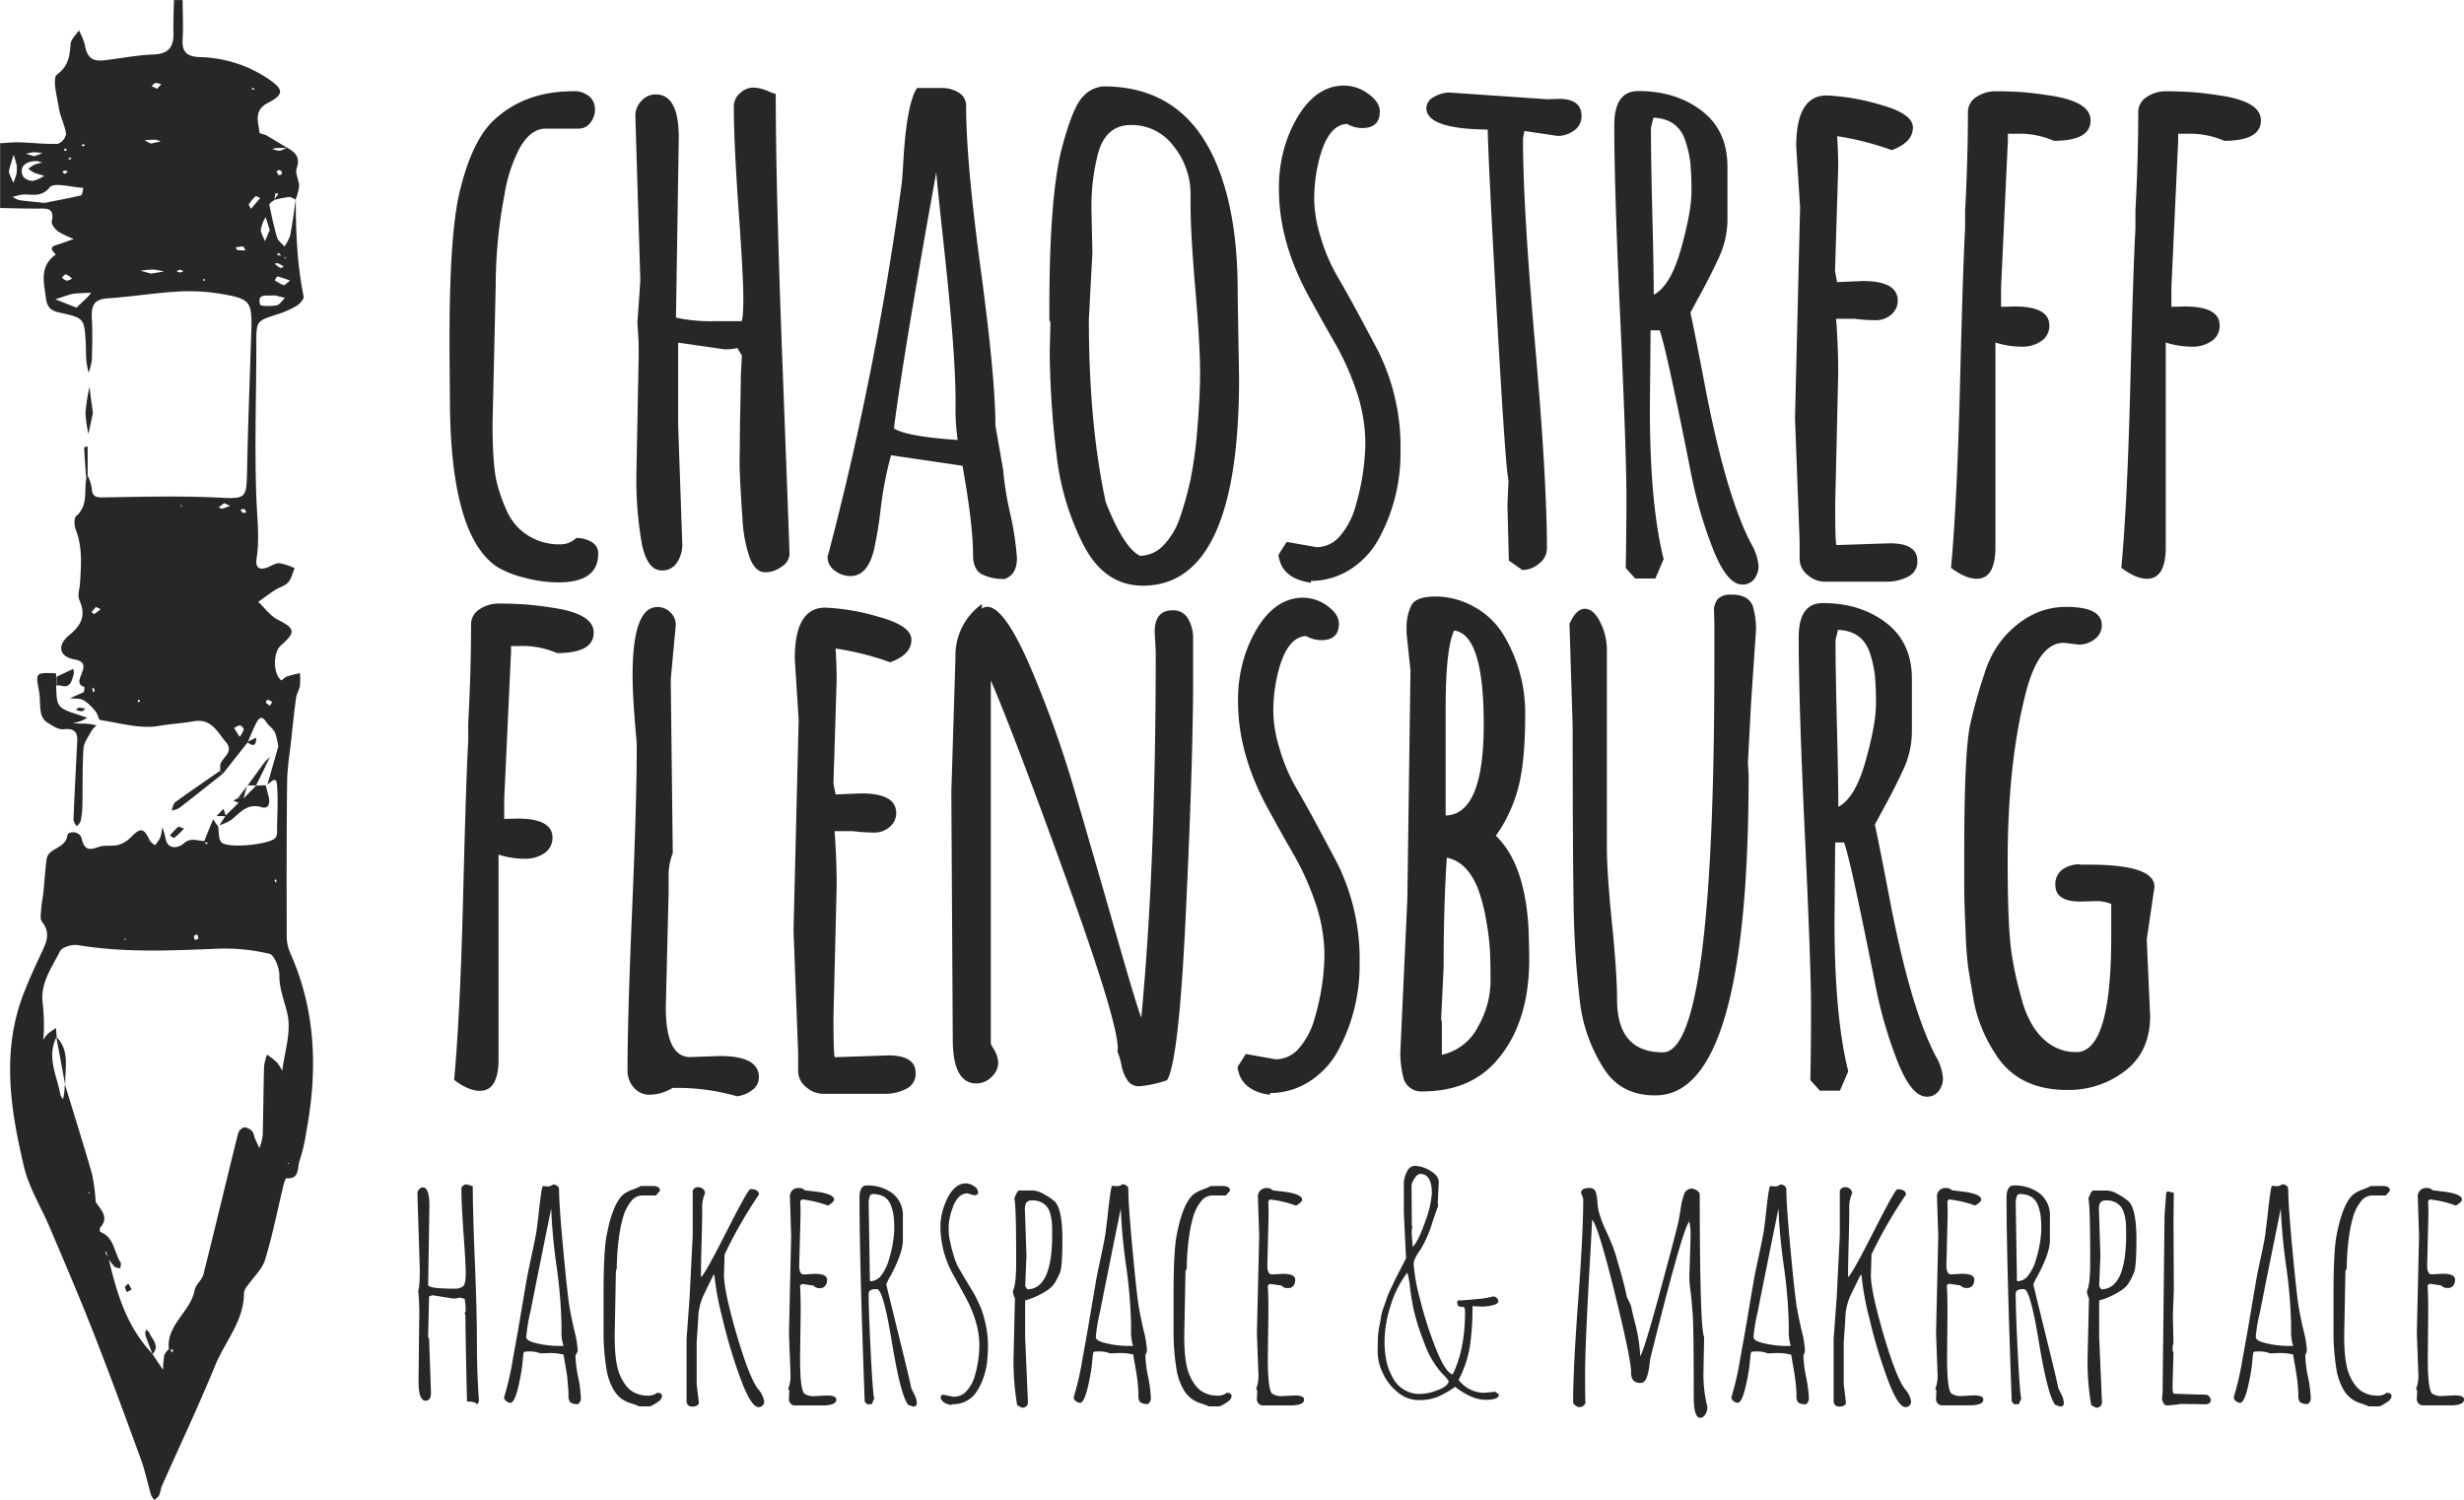 <svg xmlns="http://www.w3.org/2000/svg" viewBox="0 0 594.6 362.02"><title>logo</title><path d="M213.71,220.1l-0.09-10.21v-4.17q0-25.7,2.55-35.74,3.06-12.42,8.51-17.19,7.4-6.64,18.72-6.64a5.62,5.62,0,0,1,4,1.28,4.12,4.12,0,0,1,1.32,3.06,5.15,5.15,0,0,1-1.06,3.19,3.48,3.48,0,0,1-2.68,1.49h-8.17q-3.57,0-6.21,4.6A36.26,36.26,0,0,0,226.9,171a117.71,117.71,0,0,0-2.13,20.85v0.85L224,226.31q0,10.64,1.15,14.72a39.55,39.55,0,0,0,2.38,6.59,14.3,14.3,0,0,0,2.94,4.13,13.93,13.93,0,0,0,10,3.74,5.48,5.48,0,0,0,3.74-1.53,7.17,7.17,0,0,1,3.66.94,3.12,3.12,0,0,1,1.62,2.89q0,6.89-9.62,6.89a31.78,31.78,0,0,1-8.21-1.15,23.68,23.68,0,0,1-6.42-2.51Q213.71,253.54,213.71,220.1Z" transform="translate(-105.14 -124.13)" fill="#272726"/><path d="M268.94,157.3l-0.68,43.48a39.35,39.35,0,0,0,9.53.85h6.3q0.42-.77.43-5.62t-1.15-21.32q-1.15-16.47-1.15-24.81a4.15,4.15,0,0,1,1.53-3.28,4.57,4.57,0,0,1,2.89-1.32,7.89,7.89,0,0,1,2.21.26,19.57,19.57,0,0,1,1.87.68,15.54,15.54,0,0,0,1.62.6q0,22.64,1.66,66.16t1.66,45a3.8,3.8,0,0,1-1.83,2.85,6.55,6.55,0,0,1-4.08,1.4q-2.26,0-3.62-3.32a33.55,33.55,0,0,1-1.83-9.83q-0.47-6.51-.64-11.27-0.09-2,0-4.68,0-3.57.08-8.17,0.17-8.08.17-9.36v-0.68l0.26-5-1-1.62V208.1a13.71,13.71,0,0,1-3.15.34l-11.23-1.62v20l1,28.68a7.72,7.72,0,0,1-1.28,4.38,4.14,4.14,0,0,1-3.66,1.91q-3.49,0-4.81-6.34a89,89,0,0,1-1.32-17.32l0.51-26.55a74.93,74.93,0,0,0-.26-9.1v-0.85q0.68-9.1.68-10.21l-1.19-39.31a5.19,5.19,0,0,1,1.45-3.62,4.57,4.57,0,0,1,3.49-1.57Q268.94,146.92,268.94,157.3Z" transform="translate(-105.14 -124.13)" fill="#272726"/><path d="M345.35,226.82l1.87,10.72a74.89,74.89,0,0,0,1.66,10.38,71.63,71.63,0,0,1,1.66,10.81v0.17q0,3.83-2.89,4.94a11.37,11.37,0,0,1-5.7-1.19q-2-1.19-2-4.59,0-7.4-2.55-21.53L320.16,234a86.5,86.5,0,0,0-2.47,12.68,97.81,97.81,0,0,1-1.62,10q-1.53,6.47-5.7,6.47a6.15,6.15,0,0,1-3.79-1.32,4,4,0,0,1-1.74-3.36l0.43-1.53a742,742,0,0,0,17.44-88.33q0.17-1.19.51-7,0.85-12.76,3.23-16.25h5.87a7.77,7.77,0,0,1,4.17,1.11,3.65,3.65,0,0,1,1.79,3.32q0,13.27,3.53,39.4T345.35,226.82Zm-9.1,3.49a52.25,52.25,0,0,1-.51-8.89q0-6.34-.72-15.74t-2.08-21.87q-1.36-12.47-1.87-18.08-7.91,43.82-10.21,61.78Q323.82,229.46,336.25,230.31Z" transform="translate(-105.14 -124.13)" fill="#272726"/><path d="M358.45,209l0.17-6.64c0-.57-0.08-0.85-0.25-0.85v-3.15q0-27.4,3.15-39,2.64-9.79,5.11-12.08a7.25,7.25,0,0,1,4.85-2.3q20.25,0,27.91,20.42,4.42,11.74,4.42,28.93v1.28l0.34,19.74q0,50.12-23.23,50.12-9.62,0-14.72-10.64a63.13,63.13,0,0,1-6-20.08A220.49,220.49,0,0,1,358.45,209Zm10.3-23.83-0.85,16.08q0,25.27,4.08,44.08,4.34,11,8.25,12.93a7.89,7.89,0,0,0,5.7-2.55,17.72,17.72,0,0,0,4-6.85,77,77,0,0,0,2.51-9.06,99.35,99.35,0,0,0,1.45-10q0.85-9.27.85-15.83t-1.15-20.08q-1.15-13.53-1.15-20.17v-3.06a18.47,18.47,0,0,0-4.17-11.36,12.53,12.53,0,0,0-10.21-5q-6,0-7.91,6.72a50.86,50.86,0,0,0-1.62,13.87Z" transform="translate(-105.14 -124.13)" fill="#272726"/><path d="M415.64,254.9l7.23,1.28a7.41,7.41,0,0,0,5.79-2.89,18.54,18.54,0,0,0,3.66-7.23,56.41,56.41,0,0,0,2.3-14.76,39.54,39.54,0,0,0-2.13-12.72,65.55,65.55,0,0,0-5.23-11.7q-3.11-5.4-6.17-11-7.32-13.27-7.32-26a34.36,34.36,0,0,1,2.64-13.87q4.93-11.23,13.1-11.23a9.93,9.93,0,0,1,5.83,2q2.76,2,2.77,4.25,0,4-4.25,4a7.29,7.29,0,0,1-3.66-1q-5.53.26-7.49,12.34a39.11,39.11,0,0,0-.43,6.17,31.86,31.86,0,0,0,1.53,8.72,42.14,42.14,0,0,0,3.87,9.23q2.34,4,5,8.93t5.06,9.49a52,52,0,0,1,5.36,24.34,42.83,42.83,0,0,1-4.85,20.17,20.37,20.37,0,0,1-6.77,7.79,17.69,17.69,0,0,1-10,3.11v0.43q-7.15-1-7.83-6.72Z" transform="translate(-105.14 -124.13)" fill="#272726"/><path d="M469.25,259.41l-0.34-13.36q0-.08.26-6-0.68-2.21-2.77-39.31t-2.25-45.35h-0.68q-14.13-.26-14.13-5.19a3.1,3.1,0,0,1,1.87-2.68,7.39,7.39,0,0,1,3.66-1.06l23.66,1.62,2.81-.09q5.44,0,5.45,4.17a4.09,4.09,0,0,1-1.79,3.45,6.57,6.57,0,0,1-4,1.32l-8-1.19-0.34,1.79q0,16.51,2.89,49.44t2.89,49.52a4.64,4.64,0,0,1-1.87,3.62,6.21,6.21,0,0,1-4.08,1.57Z" transform="translate(-105.14 -124.13)" fill="#272726"/><path d="M503.45,203.85l-0.17,18.89q0,23.06,3.32,36.33l-2,4.68h-4.85l-2.3-2.55q0.17-7.83.17-17.57T496.18,202q-1.49-31.91-1.49-47.65,0-8.25,5.79-8.25,9.1,0,15.32,4.77T522,164.45V176.7a21.89,21.89,0,0,1-1.87,9.15q-1.87,4.13-4.34,8.68t-2.72,5.06q0.94,4.26,3.32,16.68,5.11,27.15,11.32,39.06a12.67,12.67,0,0,1,1.79,5.32,5,5,0,0,1-1.06,3.23,3.48,3.48,0,0,1-2.85,1.32q-3.66,0-7-8.38a105.45,105.45,0,0,1-5.4-18.59q-6.21-31.23-7.57-34.38h-2.13Zm0.68-51.31-0.6,2.47q0,7.15.34,20.64t0.34,19.61q4.08-2.13,6.59-11.1t2.51-13.74a69.13,69.13,0,0,0-.26-7,27.18,27.18,0,0,0-1.11-5Q510.26,152.79,504.13,152.53Z" transform="translate(-105.14 -124.13)" fill="#272726"/><path d="M539.53,174.23l-0.94-14.72q0-12.34,7.32-12.34a52.53,52.53,0,0,1,12.76,2.17q8.08,2.17,8.08,5.57,0,3.57-5.11,5.45A68.37,68.37,0,0,0,548.47,157q0.25,3.75.26,7.49l-0.77,25q0,0.17.51,2.72l6.21-.26q8.42,0,8.42,4.77a4.32,4.32,0,0,1-1.53,3.28,5.51,5.51,0,0,1-3.87,1.4,40.85,40.85,0,0,1-5.06-.34h-4.42q0.51,6.64.51,13.19L548,245.88q0,9.79.34,9.79l12.85-.43q6.64,0,6.64,4.25a4,4,0,0,1-2.3,3.83,11.12,11.12,0,0,1-5.19,1.19H545.58a6.32,6.32,0,0,1-4.17-1.57,5.05,5.05,0,0,1-2-3.79v-4.59l-1.11-29.44Z" transform="translate(-105.14 -124.13)" fill="#272726"/><path d="M589.65,158.49l-1.62,35v4.68l3.23-.08q8.42,0,8.42,4.6a4.41,4.41,0,0,1-1.87,3.7,8,8,0,0,1-4.89,1.4,20.73,20.73,0,0,1-6.25-1v49.35q0,7.66-4.51,7.66-2.72,0-6.21-2.64,1.45-15.57,2.17-44.29t1.23-37.57V175q0.68-12.68.68-23.66a4.32,4.32,0,0,1,2.08-3.83,8.38,8.38,0,0,1,4.68-1.36q2.59,0,5.57.17t7.4,0.85q9.87,1.45,9.87,6,0,4.94-8.85,4.94a20.86,20.86,0,0,0-9.1-1.7h-2v2Z" transform="translate(-105.14 -124.13)" fill="#272726"/><path d="M630.75,158.49l-1.62,35v4.68l3.23-.08q8.42,0,8.42,4.6a4.41,4.41,0,0,1-1.87,3.7,8,8,0,0,1-4.89,1.4,20.73,20.73,0,0,1-6.25-1v49.35q0,7.66-4.51,7.66-2.72,0-6.21-2.64,1.45-15.57,2.17-44.29t1.23-37.57V175q0.68-12.68.68-23.66a4.32,4.32,0,0,1,2.08-3.83,8.38,8.38,0,0,1,4.68-1.36q2.59,0,5.57.17t7.4,0.85q9.87,1.45,9.87,6,0,4.94-8.85,4.94a20.87,20.87,0,0,0-9.11-1.7h-2v2Z" transform="translate(-105.14 -124.13)" fill="#272726"/><path d="M228.43,282.08l-1.62,35v4.68l3.23-.08q8.42,0,8.42,4.59a4.41,4.41,0,0,1-1.87,3.7,8,8,0,0,1-4.89,1.4,20.7,20.7,0,0,1-6.25-1v49.35q0,7.66-4.51,7.66-2.72,0-6.21-2.64,1.45-15.57,2.17-44.29t1.23-37.57v-4.25q0.68-12.68.68-23.66a4.32,4.32,0,0,1,2.08-3.83,8.38,8.38,0,0,1,4.68-1.36q2.59,0,5.57.17t7.4,0.85q9.87,1.45,9.87,6,0,4.94-8.85,4.94a20.86,20.86,0,0,0-9.1-1.7h-2v2Z" transform="translate(-105.14 -124.13)" fill="#272726"/><path d="M267,288.13L267.49,330a15.17,15.17,0,0,0-1,6v3.49l-0.68,27.74q0,12,5.87,12l7.23-.25q9.36,0,9.36,5.11a3.76,3.76,0,0,1-1.62,3.11,7.46,7.46,0,0,1-3.66,1.49,51.58,51.58,0,0,0-15.57-2,10.85,10.85,0,0,1-5.4,1.62,4.91,4.91,0,0,1-4-1.79,6.08,6.08,0,0,1-1.45-3.91q0-12.93,1.11-38.93t1.11-38.93v-1.28q-1-10.89-1-16.34,0-16.51,6-16.51a4.32,4.32,0,0,1,3.11,1.28,4.11,4.11,0,0,1,1.32,3.06Z" transform="translate(-105.14 -124.13)" fill="#272726"/><path d="M297.87,297.83l-0.94-14.72q0-12.34,7.32-12.34A52.53,52.53,0,0,1,317,272.94q8.08,2.17,8.08,5.57,0,3.57-5.11,5.45a68.37,68.37,0,0,0-13.19-3.32q0.25,3.75.26,7.49l-0.77,25q0,0.17.51,2.72l6.21-.25q8.42,0,8.42,4.77a4.32,4.32,0,0,1-1.53,3.28,5.51,5.51,0,0,1-3.87,1.4,40.86,40.86,0,0,1-5.06-.34h-4.42q0.51,6.64.51,13.19l-0.77,31.57q0,9.79.34,9.79l12.85-.43q6.64,0,6.64,4.25a4,4,0,0,1-2.3,3.83,11.11,11.11,0,0,1-5.19,1.19H303.91a6.32,6.32,0,0,1-4.17-1.57,5.06,5.06,0,0,1-2-3.79v-4.59l-1.11-29.44Z" transform="translate(-105.14 -124.13)" fill="#272726"/><path d="M334.71,315.27l1-32.51a15.21,15.21,0,0,1,6.38-12.85V271a2.44,2.44,0,0,1,1.28-.43q4.08,0,10.21,14.08a262.89,262.89,0,0,1,11.06,30.93q4.93,16.85,9.83,34t6.08,20.12q3.49-36.51,3.49-88.41l-0.26-4.68q0-5.19,4.34-5.19a4,4,0,0,1,3.7,2,9,9,0,0,1,1.23,4.77v13.19q-0.17,20.51-1.83,54.76t-4.47,38.68a27.61,27.61,0,0,1-6.59,1.45,3.37,3.37,0,0,1-2.81-1.23,9.69,9.69,0,0,1-1.57-3.79,18.46,18.46,0,0,0-1-3.4l0.09-.77q0-6.47-12.51-41.1t-18.12-47.65v87.73q0.17,0.34.68,1.19a7,7,0,0,1,1.11,3.49,4.71,4.71,0,0,1-1.57,3.23,5,5,0,0,1-3.7,1.62q-5.7,0-5.7-10.64Z" transform="translate(-105.14 -124.13)" fill="#272726"/><path d="M405.77,378.49l7.23,1.28a7.41,7.41,0,0,0,5.79-2.89,18.54,18.54,0,0,0,3.66-7.23,56.41,56.41,0,0,0,2.3-14.76,39.54,39.54,0,0,0-2.13-12.72,65.56,65.56,0,0,0-5.23-11.7q-3.11-5.4-6.17-11-7.32-13.27-7.32-26a34.36,34.36,0,0,1,2.64-13.87q4.93-11.23,13.1-11.23a9.93,9.93,0,0,1,5.83,2q2.76,2,2.77,4.25,0,4-4.25,4a7.29,7.29,0,0,1-3.66-1q-5.53.26-7.49,12.34a39.11,39.11,0,0,0-.43,6.17,31.87,31.87,0,0,0,1.53,8.72,42.14,42.14,0,0,0,3.87,9.23q2.34,4,5,8.93t5.06,9.49a51.94,51.94,0,0,1,5.36,24.34,42.83,42.83,0,0,1-4.85,20.17,20.37,20.37,0,0,1-6.77,7.79,17.69,17.69,0,0,1-10,3.11v0.43q-7.15-1-7.83-6.72Z" transform="translate(-105.14 -124.13)" fill="#272726"/><path d="M445.51,286l-0.94-9V276a12.26,12.26,0,0,1,1.15-5.79q1.15-2.13,5.87-2.13a19,19,0,0,1,9.23,2.47A18.75,18.75,0,0,1,468,277.4a36.52,36.52,0,0,1,5.19,19.4q0,10.89-1.62,17.23a35.67,35.67,0,0,1-5.45,11.79q6.81,6.55,7.83,21.53,0.17,3.4.21,8.17a49,49,0,0,1-.81,9.36,36,36,0,0,1-2.81,8.76,29.07,29.07,0,0,1-4.94,7.23q-6.38,6.64-17.1,6.64a4.41,4.41,0,0,1-4.68-3.23,24.86,24.86,0,0,1-.77-6l1.7-37.1Zm7.4,84,0.17,0.85v7.83a12.9,12.9,0,0,0,8.81-6.94,22.46,22.46,0,0,0,2.94-10.38q0-4.81-.13-7.62a59.62,59.62,0,0,0-.81-6.89,47.56,47.56,0,0,0-1.7-7.15q-2.55-7.49-7.91-8.59-0.77,11.23-.77,26.38ZM454,294.93v26q9.19-.25,9.19-22t-7.15-22.63Q454,280.64,454,294.93Z" transform="translate(-105.14 -124.13)" fill="#272726"/><path d="M526.94,308.12l0.17,3q0,77.35-22.46,77.35-8.68.08-12.85-7.06a38.1,38.1,0,0,1-5.28-14.55,226.26,226.26,0,0,1-1.66-25.57q-0.21-14.42-.21-41.65l-0.77-24.93q1.61-3.66,3.7-3.66t3.7,3.19A14.77,14.77,0,0,1,492.9,281v47.4q0,6.21,1.23,18.47t1.23,18.46q0,12.76,11.06,12.76,12.42,0,12.42-93.69V274.6l-0.08-2.89a4.39,4.39,0,0,1,.94-3.06,4.31,4.31,0,0,1,3.28-1,6.6,6.6,0,0,1,3.53.77,3.93,3.93,0,0,1,1.62,2,20.64,20.64,0,0,1,.77,5.62l-1.19,17.53Z" transform="translate(-105.14 -124.13)" fill="#272726"/><path d="M548,327.44l-0.17,18.89q0,23.06,3.32,36.33l-2,4.68H544.3l-2.3-2.55q0.17-7.83.17-17.57t-1.49-41.65q-1.49-31.91-1.49-47.65,0-8.25,5.79-8.25,9.1,0,15.32,4.77T566.51,288v12.25a21.89,21.89,0,0,1-1.87,9.15q-1.87,4.13-4.34,8.68t-2.72,5.06q0.94,4.26,3.32,16.68Q566,367,572.21,378.92a12.67,12.67,0,0,1,1.79,5.32,5,5,0,0,1-1.06,3.23,3.48,3.48,0,0,1-2.85,1.32q-3.66,0-7-8.38a105.45,105.45,0,0,1-5.4-18.59q-6.21-31.23-7.57-34.38H548Zm0.68-51.31-0.6,2.47q0,7.15.34,20.63t0.34,19.61q4.08-2.13,6.59-11.1T557.83,294a69.13,69.13,0,0,0-.26-7,27.18,27.18,0,0,0-1.11-5Q554.76,276.38,548.64,276.13Z" transform="translate(-105.14 -124.13)" fill="#272726"/><path d="M623.18,350.84L624,369.3q0,8.6-6,13.23a22.23,22.23,0,0,1-14,4.64q-12.08,0-17.53-9a35.37,35.37,0,0,1-4.94-12q-1-5.66-1.45-8.72a82.36,82.36,0,0,1-.6-8.25q-0.34-7.23-.34-11.66V330q0-24.59,1.45-31.1A122,122,0,0,1,584,286.76a24.78,24.78,0,0,1,4.59-8.68q6.55-7.49,15.15-7.49t8.59,4.42a4.08,4.08,0,0,1-1.7,3.36,6.08,6.08,0,0,1-3.83,1.32l-3.66-.43q-6,0-9.1,11.91-4.43,17-4.42,41.1,0,16.42,1.06,22.59A85.69,85.69,0,0,0,593,365.22a24,24,0,0,0,2.89,6.81q4,6,10.3,6,8.42,0,8.42-27.74v-8a9.14,9.14,0,0,0-4.08-.68l-3.4.09q-6,0-6-4A4.35,4.35,0,0,1,602.8,334a6.94,6.94,0,0,1,4.21-1.28v0.08h2.38q15.66,0,15.66,5.36Z" transform="translate(-105.14 -124.13)" fill="#272726"/><path d="M216.48,410.63l0.42-.34a1.22,1.22,0,0,1,.69-0.34,8.88,8.88,0,0,1,1.64.46q0,6.09.5,18.22t0.5,19.54q0,7.41.5,14.11l-0.5.88q-0.08-.8-2.4-0.8-0.38-17.33-.38-20.91l-0.19-.3,0.27-.69a18.86,18.86,0,0,0-.27-2.89l-1.22-.3a4.93,4.93,0,0,1-1.56.23l-5-.8-0.8.3-0.23,9.82,0.23,0.34,0.46,13q0,2-1.29,2-1.71,0-1.71-4.68l0.15-14.28a55.84,55.84,0,0,0-.23-7.62q0.38-.76.38-5.18l-0.57-18.24a1.55,1.55,0,0,1,.4-1,1.19,1.19,0,0,1,.93-0.48q1.56,0,1.56,4.53l-0.3,19q0,0.91,6.25.91a3.36,3.36,0,0,0,2.15-.55q0.67-.55.67-3.07T217,421.89q-0.51-7.18-.51-10.76v-0.5Zm-1.18,23.5,0.15,0.15H215.3v-0.15Z" transform="translate(-105.14 -124.13)" fill="#272726"/><path d="M237.61,450.66l-2.06.08a6.31,6.31,0,0,0-2.44-.46,6.2,6.2,0,0,0-1.45.08,0.4,0.4,0,0,0-.15.27,1.21,1.21,0,0,1-.08.27l-0.15,1.56a39.22,39.22,0,0,1-.72,4.76q-1.07,5.45-2.25,5.45a1.68,1.68,0,0,1-1-.42,1.17,1.17,0,0,1-.53-0.91,66.9,66.9,0,0,0,2.06-8.87q1.07-5.94,1.33-7.41t1-5.92l1-5.86q0.23-1.41,1.24-6.09t1.22-6.13q0.21-1.45.48-3.92,0.65-6.09,1-6.78l1.07,0.08a1.92,1.92,0,0,0,1.41-.46,1.63,1.63,0,0,1,1,.32,1,1,0,0,1,.46.86q0,3.73,1,14.43t1.5,13.84q0.55,3.14,1.28,6.17a21.69,21.69,0,0,1,.72,4.63L244,451.26a30.19,30.19,0,0,0,.65,5.16,30.12,30.12,0,0,1,.65,4.8,1.87,1.87,0,0,1-.61,1.73,2.69,2.69,0,0,1-2-.46,2.36,2.36,0,0,1-.36-1.47q0-1-.13-2.48T242,456.21q-0.13-.88-0.46-2.76t-0.4-2.42A14.22,14.22,0,0,0,237.61,450.66Zm-5.48-3.85q0,0.8,1.87,1.33a23.4,23.4,0,0,0,6.32.8h0.8a11.32,11.32,0,0,1-.49-3.5v-1.79a118.86,118.86,0,0,0-1.2-14.09,136,136,0,0,1-1.28-13.79q-4.08,20.14-5,24.89A40.79,40.79,0,0,0,232.13,446.81Z" transform="translate(-105.14 -124.13)" fill="#272726"/><path d="M253.77,430.78l-0.3,15.73q0,6.59,1.26,9.44,1.45,3.35,3.69,4.34a7.14,7.14,0,0,0,3,.65,3.44,3.44,0,0,0,2.3-.69q1.18,0,1.18.84a2,2,0,0,1-1,1.35,9.23,9.23,0,0,1-1.92,1.09h-2.59a12,12,0,0,0-1.83-.69A8.42,8.42,0,0,1,255,461.6a7.73,7.73,0,0,1-2.11-2.7,14.54,14.54,0,0,1-1.41-4.4,56.33,56.33,0,0,1-.69-9.21v-8.91q0-10.4.76-14.24,1.52-7.8,4.15-9.86a8.63,8.63,0,0,1,2.11-1.08,16.51,16.51,0,0,0,2-.86h3.12l0.21,0,0.21,0.06,0.21,0.06,0.19,0.06,0.17,0.08,0.15,0.09a1.1,1.1,0,0,1,.34.8l-1,1.14h-3.27a3.46,3.46,0,0,0-2.78,1.5,10.82,10.82,0,0,0-1.81,3.56,31.35,31.35,0,0,0-1,4.76,56.79,56.79,0,0,0-.57,7.88Z" transform="translate(-105.14 -124.13)" fill="#272726"/><path d="M280,426.86l-0.15,5q0,3.54,2.67,13,3.24,11.35,5.48,14.39a6.23,6.23,0,0,1,1.52,2.89,1.29,1.29,0,0,1-1.33,1.56q-1.83,0-4.4-7a124.16,124.16,0,0,1-4.32-14.49A67.44,67.44,0,0,1,277.55,432l-0.19-.3q-0.27.57-1.24,2.53t-1.35,2.8a14.07,14.07,0,0,0-1.14,5.52l-0.38,5.6v10l0.53,4.46a0.8,0.8,0,0,1-.4.69,2,2,0,0,1-1.12.27,1.58,1.58,0,0,1-1.08-.32,1.76,1.76,0,0,1-.36-1.31V447.23l0.72-9.82,0.76-15.08V411.51a1.33,1.33,0,0,1,1.24-.88,1.72,1.72,0,0,1,1.28.46,1.42,1.42,0,0,1,.46,1,8.32,8.32,0,0,0-.69,3.85q0,2.59-.15,8.11t-0.15,8.26q0.76-.3,6.07-10.76t5.85-10.45q2,0,2.09,1.29A108.84,108.84,0,0,0,280,426.86Z" transform="translate(-105.14 -124.13)" fill="#272726"/><path d="M295.53,461.66l0.08-2-0.27-.3a9.23,9.23,0,0,0,.57-3.2l-0.38-10.28,0.53-23.5-0.3-9.33a2,2,0,0,1,2.25-2.21,1.49,1.49,0,0,1,1.26.5q0.27,0.08,2.25.3,4.8,0.53,4.91,1.94,0,0.61-1.48,1.49a26.28,26.28,0,0,0-6.32-1.49l-0.38.46q0.08,1.1.08,3.35L298,429.52q0,2.17,1.1,2.17l2.63-.15q3,0,3,1.41a2.5,2.5,0,0,1-.4,1.41A1.58,1.58,0,0,1,303,435a1.84,1.84,0,0,1-1.52-.61l-2.55-.38h-0.34l-0.38.38v0.23q0.15,2,.15,6.17l-0.15,11.08q0,7.77,1.07,8.61a4.06,4.06,0,0,0,2.51.57l2.89-.15q2.28,0,2.28,1,0,1.41-3.39,1.41H297.1A1.48,1.48,0,0,1,295.53,461.66Z" transform="translate(-105.14 -124.13)" fill="#272726"/><path d="M312.55,413.22q0-3,1.71-3a9.94,9.94,0,0,1,6.28,1.92,6.73,6.73,0,0,1,2.48,5.66v5.67q0,3-3,8.61a13.76,13.76,0,0,0-1,2q0,0.17,3,12.34T325,459q0.15,0.38.76,1.6a4.87,4.87,0,0,1,.61,2.09,0.77,0.77,0,0,1-.88.88l-1.14-.38q-1.83-2.06-4-15.23-2.09-12.72-3.58-12.72h-0.3q-1.71,0-1.71,1.1,0,4.27.5,14.18t0.84,11.1L315.52,463h-1.14l-0.57-.61Q312.55,428.57,312.55,413.22Zm2.21,1.07,0.3,18.89,0.15,0.15a3.35,3.35,0,0,0,2.67-1.54,10.84,10.84,0,0,0,1.79-3.75,28.69,28.69,0,0,0,1.26-6.93,30.77,30.77,0,0,0-.15-3.56,11.47,11.47,0,0,0-.65-2.53q-1-2.74-4.46-2.74a0.81,0.81,0,0,0-.69.72A4.36,4.36,0,0,0,314.75,414.29Z" transform="translate(-105.14 -124.13)" fill="#272726"/><path d="M340.2,412.58l-1.64-.46a2.84,2.84,0,0,0-2.13,1,6.19,6.19,0,0,0-1.37,2.42,14.89,14.89,0,0,0-1,4.42q0,1.6.08,2.28a14.43,14.43,0,0,0,.29,1.6q0.21,0.91.29,1.29t0.44,1.58q0.36,1.2.4,1.35l0.57,1.41q0.76,1.37,2,3.45T340,436q0.61,1.07,1.41,2.8a17.51,17.51,0,0,1,1.14,3.14,25.82,25.82,0,0,1,1,6.49,36.83,36.83,0,0,1-.23,4.61,18.36,18.36,0,0,1-.86,3.56,13.85,13.85,0,0,1-1.54,3.2A6.63,6.63,0,0,1,335,463l-0.38.19q-2.28-.42-2.51-1.9l0.38-.61,2.82,0.53a4.07,4.07,0,0,0,3.08-1.39,8.85,8.85,0,0,0,1.94-3.52,26.57,26.57,0,0,0,1.14-7.33,20.46,20.46,0,0,0-1-6.36,31.05,31.05,0,0,0-2.34-5.46l-2.74-5a24.16,24.16,0,0,1-3.31-11.77,15.31,15.31,0,0,1,1.07-5.67q1.94-5,5.1-5a3.65,3.65,0,0,1,1.92.67,1.85,1.85,0,0,1,1,1.5Q341.23,412.58,340.2,412.58Zm0.53-.3v0.08h0.08A0.07,0.07,0,0,0,340.73,412.27Z" transform="translate(-105.14 -124.13)" fill="#272726"/><path d="M352.54,447.23l0.65,15.19a1.28,1.28,0,0,1-1.49,1.41l-1.1-.61a62.08,62.08,0,0,1-.88-11.23l0.34-14.51a4.89,4.89,0,0,1-.5-1.79q0.8-1.33.8-7.2,0-13.9-.46-15.12,0.76-1.94,1.14-1.94h3.43a5.79,5.79,0,0,1,2.53.86,15.32,15.32,0,0,1,2.57,1.7q1.94,1.79,1.94,9.21,0,6.59-.57,8a16.76,16.76,0,0,1-1.22,2.44,5.78,5.78,0,0,1-1.64,1.73,18.86,18.86,0,0,1-5.56,2.59v9.29Zm-0.08-31.3,0.38,11.23-0.3,7.35,0.5,0.76q5.71,0,6-12v-2.09q0-1.26-.08-2.13a11.44,11.44,0,0,0-.36-1.94,4.91,4.91,0,0,0-.78-1.71,4.25,4.25,0,0,0-3.62-1.56,1.57,1.57,0,0,0-1.37.5A2.88,2.88,0,0,0,352.46,415.93Z" transform="translate(-105.14 -124.13)" fill="#272726"/><path d="M375.06,450.66l-2.06.08a6.31,6.31,0,0,0-2.44-.46,6.2,6.2,0,0,0-1.45.08,0.4,0.4,0,0,0-.15.27,1.21,1.21,0,0,1-.08.27l-0.15,1.56a39.22,39.22,0,0,1-.72,4.76q-1.07,5.45-2.25,5.45a1.68,1.68,0,0,1-1-.42,1.17,1.17,0,0,1-.53-0.91,66.9,66.9,0,0,0,2.06-8.87q1.07-5.94,1.33-7.41t1-5.92l1-5.86q0.23-1.41,1.24-6.09T372,421q0.21-1.45.48-3.92,0.65-6.09,1-6.78l1.07,0.08a1.92,1.92,0,0,0,1.41-.46,1.63,1.63,0,0,1,1,.32,1,1,0,0,1,.46.86q0,3.73,1,14.43t1.5,13.84q0.55,3.14,1.28,6.17a21.69,21.69,0,0,1,.72,4.63l-0.38,1.07a30.19,30.19,0,0,0,.65,5.16,30.12,30.12,0,0,1,.65,4.8,1.87,1.87,0,0,1-.61,1.73,2.69,2.69,0,0,1-2-.46,2.36,2.36,0,0,1-.36-1.47q0-1-.13-2.48t-0.27-2.34q-0.13-.88-0.46-2.76t-0.4-2.42A14.22,14.22,0,0,0,375.06,450.66Zm-5.48-3.85q0,0.8,1.87,1.33a23.4,23.4,0,0,0,6.32.8h0.8a11.32,11.32,0,0,1-.49-3.5v-1.79a118.86,118.86,0,0,0-1.2-14.09,136,136,0,0,1-1.28-13.79q-4.08,20.14-5,24.89A40.79,40.79,0,0,0,369.58,446.81Z" transform="translate(-105.14 -124.13)" fill="#272726"/><path d="M391.22,430.78l-0.3,15.73q0,6.59,1.26,9.44,1.45,3.35,3.69,4.34a7.14,7.14,0,0,0,3,.65,3.44,3.44,0,0,0,2.3-.69q1.18,0,1.18.84a2,2,0,0,1-1,1.35,9.23,9.23,0,0,1-1.92,1.09h-2.59a12,12,0,0,0-1.83-.69,8.42,8.42,0,0,1-2.46-1.24,7.73,7.73,0,0,1-2.11-2.7,14.54,14.54,0,0,1-1.41-4.4,56.33,56.33,0,0,1-.69-9.21v-8.91q0-10.4.76-14.24,1.52-7.8,4.15-9.86a8.63,8.63,0,0,1,2.11-1.08,16.51,16.51,0,0,0,2-.86h3.12l0.21,0,0.21,0.06,0.21,0.06,0.19,0.06,0.17,0.08,0.15,0.09a1.1,1.1,0,0,1,.34.8l-1,1.14h-3.27a3.46,3.46,0,0,0-2.78,1.5,10.82,10.82,0,0,0-1.81,3.56,31.35,31.35,0,0,0-1,4.76,56.79,56.79,0,0,0-.57,7.88Z" transform="translate(-105.14 -124.13)" fill="#272726"/><path d="M408.45,461.66l0.08-2-0.27-.3a9.23,9.23,0,0,0,.57-3.2l-0.38-10.28L409,422.4l-0.3-9.33a2,2,0,0,1,2.25-2.21,1.49,1.49,0,0,1,1.26.5q0.27,0.08,2.25.3,4.8,0.53,4.91,1.94,0,0.61-1.48,1.49a26.28,26.28,0,0,0-6.32-1.49l-0.38.46q0.08,1.1.08,3.35l-0.3,12.11q0,2.17,1.1,2.17l2.63-.15q3,0,3,1.41a2.5,2.5,0,0,1-.4,1.41,1.58,1.58,0,0,1-1.43.61,1.84,1.84,0,0,1-1.52-.61L411.8,434h-0.34l-0.38.38v0.23q0.15,2,.15,6.17l-0.15,11.08q0,7.77,1.07,8.61a4.06,4.06,0,0,0,2.51.57l2.89-.15q2.28,0,2.28,1,0,1.41-3.39,1.41H410A1.48,1.48,0,0,1,408.45,461.66Z" transform="translate(-105.14 -124.13)" fill="#272726"/><path d="M466.87,460.68q0,1.26-3.26,1.26t-7.33-3.12a23.53,23.53,0,0,1-4.36,2.47,12.2,12.2,0,0,1-4.51.72,7.85,7.85,0,0,1-5-1.9,12.62,12.62,0,0,1-3.58-4.63,12,12,0,0,1-1.24-4.87q0-2.15.06-3.54a19,19,0,0,1,.34-2.86q0.29-1.47.42-2.36a13.36,13.36,0,0,1,.69-2.42q0.55-1.52.72-2.09a19.41,19.41,0,0,1,1-2.3l1-2.13q0.19-.4,1.29-2.53l1.33-2.59-0.53-10.93v-6.47a6.73,6.73,0,0,1,.82-3.64,2.21,2.21,0,0,1,1.69-1.28,7.81,7.81,0,0,1,3.85,1.18q2.06,1.18,2.06,2.82l-0.23,4.65a4.27,4.27,0,0,0,.08,1q-0.57,1.6-1.33,3.81a29.11,29.11,0,0,1-2.82,6.59q-1.75,2.44-1.75,3.58a42.63,42.63,0,0,0,1.5,8.43,92.52,92.52,0,0,0,3.81,11.94q2.3,5.83,4.09,6.36,3-6,3-15.12,0-1.33-.69-1.22a1.12,1.12,0,0,1-1.18-.5l0.08-.15-0.15-.5,0.23-.38q1.33,0,4.47-.32a20.79,20.79,0,0,0,3.94-.63,1.24,1.24,0,0,1,1.33,1.18q0,0.57-1.31.91a10.16,10.16,0,0,1-2.57.34l-1.87-.08h-0.49a61.11,61.11,0,0,1-.67,9.94,27,27,0,0,1-2.68,7.84,7.88,7.88,0,0,0,6,3.12L466,460Zm-26.2-21.31a28.23,28.23,0,0,0-1.41,8.05,23.53,23.53,0,0,0,.5,5.43,15.42,15.42,0,0,0,1.49,3.79,7.23,7.23,0,0,0,6.78,3.88,12.37,12.37,0,0,0,4.07-.93q2.51-.93,2.63-2.19a11.52,11.52,0,0,0-1.56-1.79,22.1,22.1,0,0,1-4.44-7.69,54.57,54.57,0,0,1-2.51-8q-0.55-2.78-.82-5.12a20.54,20.54,0,0,0-.65-3.56A25.14,25.14,0,0,0,440.67,439.38Zm5.29-19.1a3.88,3.88,0,0,0-.15,1.2,18.51,18.51,0,0,0,.11,1.85q0.11,1.1.11,1.71,1.33-1.22,3-6a24.88,24.88,0,0,0,1.64-6.93q0-4.68-2.89-4.68a2,2,0,0,0-1.28,1.12,3.62,3.62,0,0,0-.74,1.7l0.08,9.67Zm17.17,26.12a0.07,0.07,0,0,1,.08.08Z" transform="translate(-105.14 -124.13)" fill="#272726"/><path d="M516.37,446.73l-0.15,8.19A31.83,31.83,0,0,0,517,463a3.11,3.11,0,0,1,.15,1,3.21,3.21,0,0,1-.48,1.41,1.41,1.41,0,0,1-1.24.88q-1.56,0-1.56-5,0-16.26-.25-19.82t-0.53-5.77a28.48,28.48,0,0,1-.29-3.39l0.3-9.67a14.47,14.47,0,0,0-.3-3.69q-1.52,1.22-9.37,32.86a8.53,8.53,0,0,0-.17,1.14q-0.1.88-.23,1.62t-0.36,1.54q-0.5,1.75-1.6,1.75a2.23,2.23,0,0,1-1.81-.63,3,3,0,0,1-.51-1.92q0-3.2-4-19.34t-5.41-17.48q-0.19,4.19-.69,12.83-1,18-1,24.18t0.08,7.2a1.53,1.53,0,0,1-1.64,1,1.59,1.59,0,0,1-.8-0.42,1.12,1.12,0,0,1-.53-0.69q0-8.23,1.22-24.6t1.22-24.6L486.67,412q0-1.18,2.09-1.18a1.47,1.47,0,0,1,1.52,1.22,9.21,9.21,0,0,1,.32,2,19.3,19.3,0,0,0,.29,2.29,30.53,30.53,0,0,0,2,5.25,46.88,46.88,0,0,1,2.15,5.39q0.38,1.41,1,3.46,1.26,4.46,1.68,6.7l1,2.06q0.23,1.29.88,3.81a42,42,0,0,1,1.37,8.42q0.91-1.37,4.91-16.13t4.36-16.7q0.36-1.94.51-3t0.3-1.6q0.15-.59.42-1.43a2,2,0,0,1,1.9-1.6,2.43,2.43,0,0,1,1.22.46,1.24,1.24,0,0,1,.72,1Q515.34,445,516.37,446.73Zm-3.58-28.22h-0.08l-0.11.08,0.19,0.08v-0.15Z" transform="translate(-105.14 -124.13)" fill="#272726"/><path d="M533.77,450.66l-2.06.08a6.31,6.31,0,0,0-2.44-.46,6.2,6.2,0,0,0-1.45.08,0.4,0.4,0,0,0-.15.27,1.21,1.21,0,0,1-.08.27l-0.15,1.56a39.22,39.22,0,0,1-.72,4.76q-1.07,5.45-2.25,5.45a1.68,1.68,0,0,1-1-.42,1.17,1.17,0,0,1-.53-0.91,66.9,66.9,0,0,0,2.06-8.87q1.07-5.94,1.33-7.41t1-5.92l1-5.86q0.23-1.41,1.24-6.09t1.22-6.13q0.21-1.45.48-3.92,0.65-6.09,1-6.78l1.07,0.08a1.92,1.92,0,0,0,1.41-.46,1.63,1.63,0,0,1,1,.32,1,1,0,0,1,.46.86q0,3.73,1,14.43t1.5,13.84q0.55,3.14,1.28,6.17a21.69,21.69,0,0,1,.72,4.63l-0.38,1.07a30.19,30.19,0,0,0,.65,5.16,30.12,30.12,0,0,1,.65,4.8,1.87,1.87,0,0,1-.61,1.73,2.69,2.69,0,0,1-2-.46,2.36,2.36,0,0,1-.36-1.47q0-1-.13-2.48t-0.27-2.34q-0.13-.88-0.46-2.76t-0.4-2.42A14.22,14.22,0,0,0,533.77,450.66Zm-5.48-3.85q0,0.8,1.87,1.33a23.4,23.4,0,0,0,6.32.8h0.8a11.32,11.32,0,0,1-.49-3.5v-1.79a118.86,118.86,0,0,0-1.2-14.09,136,136,0,0,1-1.28-13.79q-4.08,20.14-5,24.89A40.79,40.79,0,0,0,528.29,446.81Z" transform="translate(-105.14 -124.13)" fill="#272726"/><path d="M556.76,426.86l-0.15,5q0,3.54,2.67,13,3.24,11.35,5.48,14.39a6.23,6.23,0,0,1,1.52,2.89,1.29,1.29,0,0,1-1.33,1.56q-1.83,0-4.4-7a124.16,124.16,0,0,1-4.32-14.49A67.44,67.44,0,0,1,554.36,432l-0.19-.3q-0.27.57-1.24,2.53t-1.35,2.8a14.07,14.07,0,0,0-1.14,5.52l-0.38,5.6v10l0.53,4.46a0.8,0.8,0,0,1-.4.69,2,2,0,0,1-1.12.27,1.58,1.58,0,0,1-1.08-.32,1.76,1.76,0,0,1-.36-1.31V447.23l0.72-9.82,0.76-15.08V411.51a1.33,1.33,0,0,1,1.24-.88,1.72,1.72,0,0,1,1.28.46,1.42,1.42,0,0,1,.46,1,8.32,8.32,0,0,0-.69,3.85q0,2.59-.15,8.11t-0.15,8.26q0.76-.3,6.07-10.76T563,411.13q2,0,2.09,1.29A108.84,108.84,0,0,0,556.76,426.86Z" transform="translate(-105.14 -124.13)" fill="#272726"/><path d="M572.34,461.66l0.08-2-0.27-.3a9.23,9.23,0,0,0,.57-3.2l-0.38-10.28,0.53-23.5-0.3-9.33a2,2,0,0,1,2.25-2.21,1.49,1.49,0,0,1,1.26.5q0.27,0.08,2.25.3,4.8,0.53,4.91,1.94,0,0.61-1.48,1.49a26.28,26.28,0,0,0-6.32-1.49l-0.38.46q0.08,1.1.08,3.35l-0.3,12.11q0,2.17,1.1,2.17l2.63-.15q3,0,3,1.41a2.5,2.5,0,0,1-.4,1.41,1.58,1.58,0,0,1-1.43.61,1.84,1.84,0,0,1-1.52-.61l-2.55-.38h-0.34l-0.38.38v0.23q0.15,2,.15,6.17L575,451.84q0,7.77,1.07,8.61a4.06,4.06,0,0,0,2.51.57l2.89-.15q2.28,0,2.28,1,0,1.41-3.39,1.41H573.9A1.48,1.48,0,0,1,572.34,461.66Z" transform="translate(-105.14 -124.13)" fill="#272726"/><path d="M589.35,413.22q0-3,1.71-3a9.94,9.94,0,0,1,6.28,1.92,6.73,6.73,0,0,1,2.48,5.66v5.67q0,3-3,8.61a13.76,13.76,0,0,0-1,2q0,0.17,3,12.34T601.8,459q0.15,0.38.76,1.6a4.87,4.87,0,0,1,.61,2.09,0.77,0.77,0,0,1-.88.88l-1.14-.38q-1.83-2.06-4-15.23-2.09-12.72-3.58-12.72h-0.3q-1.71,0-1.71,1.1,0,4.27.5,14.18t0.84,11.1L592.32,463h-1.14l-0.57-.61Q589.35,428.57,589.35,413.22Zm2.21,1.07,0.3,18.89,0.15,0.15a3.35,3.35,0,0,0,2.67-1.54,10.84,10.84,0,0,0,1.79-3.75,28.69,28.69,0,0,0,1.26-6.93,30.77,30.77,0,0,0-.15-3.56,11.47,11.47,0,0,0-.65-2.53q-1-2.74-4.46-2.74a0.81,0.81,0,0,0-.69.72A4.36,4.36,0,0,0,591.56,414.29Z" transform="translate(-105.14 -124.13)" fill="#272726"/><path d="M611.72,447.23l0.65,15.19a1.28,1.28,0,0,1-1.49,1.41l-1.1-.61A62.07,62.07,0,0,1,608.9,452l0.34-14.51a4.9,4.9,0,0,1-.5-1.79q0.8-1.33.8-7.2,0-13.9-.46-15.12,0.76-1.94,1.14-1.94h3.43a5.8,5.8,0,0,1,2.53.86,15.35,15.35,0,0,1,2.57,1.7q1.94,1.79,1.94,9.21,0,6.59-.57,8a16.81,16.81,0,0,1-1.22,2.44,5.78,5.78,0,0,1-1.64,1.73,18.86,18.86,0,0,1-5.56,2.59v9.29Zm-0.08-31.3L612,427.16l-0.3,7.35,0.5,0.76q5.71,0,6-12v-2.09q0-1.26-.08-2.13a11.5,11.5,0,0,0-.36-1.94,4.9,4.9,0,0,0-.78-1.71,4.25,4.25,0,0,0-3.62-1.56,1.57,1.57,0,0,0-1.37.5A2.88,2.88,0,0,0,611.64,415.93Z" transform="translate(-105.14 -124.13)" fill="#272726"/><path d="M629.87,460.48l7.35,0.23h0.23a1.08,1.08,0,0,1,.8.44,1.36,1.36,0,0,1,.38.89q0,0.88-1.26,1-2-.08-6.47-0.08l0.15,0.08-2.89.27q-1.1,0-1.29-1.79a15,15,0,0,0,.15-2.59l0.46-41.58,0.38-5.14a0.49,0.49,0,0,1,.57-0.53l1.29,0.3-0.08,6.17,0.08,17q-0.23,6.4-.23,6.55l0.15,6.63-0.23.65,0.08-.08-0.08.61a2.45,2.45,0,0,0,.23,1.1L629.42,458v0.5a9.91,9.91,0,0,0,.08,1.58A0.38,0.38,0,0,0,629.87,460.48Z" transform="translate(-105.14 -124.13)" fill="#272726"/><path d="M655,450.66l-2.06.08a6.32,6.32,0,0,0-2.44-.46,6.2,6.2,0,0,0-1.45.08,0.39,0.39,0,0,0-.15.27,1.24,1.24,0,0,1-.08.27l-0.15,1.56a39.12,39.12,0,0,1-.72,4.76q-1.07,5.45-2.25,5.45a1.68,1.68,0,0,1-1-.42,1.17,1.17,0,0,1-.53-0.91,67,67,0,0,0,2.06-8.87q1.07-5.94,1.33-7.41t1-5.92l1-5.86q0.23-1.41,1.24-6.09T651.9,421q0.21-1.45.48-3.92,0.65-6.09,1-6.78l1.07,0.08a1.92,1.92,0,0,0,1.41-.46,1.62,1.62,0,0,1,1,.32,1,1,0,0,1,.46.86q0,3.73,1,14.43t1.5,13.84q0.55,3.14,1.28,6.17a21.73,21.73,0,0,1,.72,4.63l-0.38,1.07a30.09,30.09,0,0,0,.65,5.16,30.24,30.24,0,0,1,.65,4.8,1.87,1.87,0,0,1-.61,1.73,2.69,2.69,0,0,1-2-.46,2.37,2.37,0,0,1-.36-1.47q0-1-.13-2.48t-0.27-2.34q-0.13-.88-0.46-2.76t-0.4-2.42A14.22,14.22,0,0,0,655,450.66Zm-5.48-3.85q0,0.8,1.87,1.33a23.41,23.41,0,0,0,6.32.8h0.8a11.32,11.32,0,0,1-.5-3.5v-1.79a118.84,118.84,0,0,0-1.2-14.09,135.72,135.72,0,0,1-1.28-13.79q-4.08,20.14-5,24.89A40.77,40.77,0,0,0,649.48,446.81Z" transform="translate(-105.14 -124.13)" fill="#272726"/><path d="M671.13,430.78l-0.3,15.73q0,6.59,1.26,9.44,1.45,3.35,3.69,4.34a7.14,7.14,0,0,0,3,.65,3.44,3.44,0,0,0,2.3-.69q1.18,0,1.18.84a2,2,0,0,1-1,1.35,9.24,9.24,0,0,1-1.92,1.09h-2.59a12,12,0,0,0-1.83-.69,8.43,8.43,0,0,1-2.46-1.24,7.73,7.73,0,0,1-2.11-2.7,14.56,14.56,0,0,1-1.41-4.4,56.33,56.33,0,0,1-.69-9.21v-8.91q0-10.4.76-14.24,1.52-7.8,4.15-9.86a8.62,8.62,0,0,1,2.11-1.08,16.43,16.43,0,0,0,2-.86h3.12l0.21,0,0.21,0.06,0.21,0.06,0.19,0.06,0.17,0.08,0.15,0.09a1.1,1.1,0,0,1,.34.8l-1,1.14h-3.27a3.47,3.47,0,0,0-2.78,1.5,10.82,10.82,0,0,0-1.81,3.56,31.29,31.29,0,0,0-1,4.76,56.79,56.79,0,0,0-.57,7.88Z" transform="translate(-105.14 -124.13)" fill="#272726"/><path d="M688.36,461.66l0.08-2-0.27-.3a9.23,9.23,0,0,0,.57-3.2l-0.38-10.28,0.53-23.5-0.3-9.33a2,2,0,0,1,2.25-2.21,1.49,1.49,0,0,1,1.26.5q0.27,0.08,2.25.3,4.8,0.53,4.91,1.94,0,0.61-1.49,1.49a26.29,26.29,0,0,0-6.32-1.49l-0.38.46q0.08,1.1.08,3.35l-0.3,12.11q0,2.17,1.1,2.17l2.63-.15q3,0,3,1.41a2.5,2.5,0,0,1-.4,1.41,1.58,1.58,0,0,1-1.43.61,1.84,1.84,0,0,1-1.52-.61l-2.55-.38h-0.34l-0.38.38v0.23q0.15,2,.15,6.17L691,451.84q0,7.77,1.07,8.61a4.06,4.06,0,0,0,2.51.57l2.89-.15q2.29,0,2.29,1,0,1.41-3.39,1.41h-6.44A1.48,1.48,0,0,1,688.36,461.66Z" transform="translate(-105.14 -124.13)" fill="#272726"/><path d="M154.37,327.25l2.19-5.41,1.22,1.76c0.24,1.29,0,3,.8,3.8,1.44,1.56,11.46.56,12.95-1A2.16,2.16,0,0,0,172,325c0-3.81.29-7.64,0-11.42-0.21-2.41-1.49-.62-2.32-0.12l2.59-9.11,0.42-.7-0.36.79a22.36,22.36,0,0,0-.82-3.55,7.1,7.1,0,0,0-1.59-1.79c-0.87-1.14-1.68-3-3-.38-0.73,1.48-1.35,3-2,4.54l-6,7.6-0.61-.7a6.67,6.67,0,0,1,0-1.53c0.47-1.8,3.41-3,1.32-5.44s-3.46-5.73-7.73-5c-2.79.49-5.65,0.64-8.45,1.13-4.49.78-9.39-.72-14.09-1.42-0.45-.07-0.61-1.38-1.11-2a11.79,11.79,0,0,0-2.9-2.77c-0.92-.51-2.21-0.36-3.33-0.51l2.89-1.26a1,1,0,0,0,.45-0.2,4.33,4.33,0,0,0,.15-1.25c-3.77-1.09,2.93-5.69-2.39-6.64-3.72-.66-4.29-3.37-1.28-5.85s4.1-4.84,2.44-8.52c-0.49-1.1.09-2.67,0.17-4,0.25-4.33.64-8.65-1-12.86-0.4-1-.51-2.84.07-3.35,3-2.62,1.85-6.16,2.48-9.29l0.41-.31a11.91,11.91,0,0,1,.87,2.84c0.09,1.76.7,2.27,2.57,2.24,9-.14,18-0.39,27,0,7.91,0.36,7.77.71,7.93-7.35,0.22-10.89.67-21.77,1-32.65,0.22-7.29-.15-7.92-7.39-9.14a46.76,46.76,0,0,0-10.41-.53c-5.68.33-11.32,1.27-17,1.65-3.39.23-3.81,2-3.67,4.83,0.17,3.3.09,6.63,0,9.94a15.3,15.3,0,0,1-.79,3.18,28.36,28.36,0,0,1-.54-2.91c-0.12-1.39-.06-2.79-0.14-4.18-0.35-6.13-.36-6.12-6.39-7.46-1.79-.4-2.92-1.08-3.21-3.36-0.49-3.9-1.67-7.69,2.3-10.6,0.27-.19-2.28-1.62.19-2.33,1.43-.41,2.82-1,4.23-1.46a22.06,22.06,0,0,1-3.79-1.81c-0.74-.54-1.68-1.74-1.53-2.43,0.77-3.51-1.5-3.08-3.58-3.09-3,0-5.93-.09-8.89-0.14V158.69c1.59-.08,3.18-0.26,4.76-0.21,3.05,0.09,6.11.48,9.15,0.36a3.13,3.13,0,0,0,2-2.39c-0.27-2.09-1.38-4.06-1.71-6.14-0.45-2.81-1.69-7.29-.45-8.21,2.87-2.16,3-4.5,3.26-7.37,0.12-1.15,1.29-2.18,2-3.27a16.18,16.18,0,0,1,1.4,3.37c0.54,3.15,1.75,4.21,4.84,3.84,4-.48,7.9-1.25,11.86-1.4,3.71-.15,4.81-2,4.72-5.3-0.07-2.61.07-5.22,0.12-7.83h2.09c0,3.13.2,6.26,0,9.37s0.94,4.28,4.12,4.4a30.9,30.9,0,0,1,16.64,5.31c3.64,2.5,3.74,3.7-.14,5.72-3.56,1.85-2.35,4.55-2.07,7.17,0,0.29,1.16.4,1.71,0.72,1.7,1,3.36,2,5,3-0.67,0-1.35,0-2,0s-1.1.14-1.65,0.21a5.3,5.3,0,0,0,1.78.48,6.18,6.18,0,0,0,1.79-.77c1.92,1.11,3.31,2.25,2.34,5-0.43,1.21.59,2.87,0.59,4.32a12.45,12.45,0,0,1-.88,3.26,3.6,3.6,0,0,0-1.49-.67,36.75,36.75,0,0,0-3.77.74l1.16-1.47-0.71-.21-0.35,1.76a3.36,3.36,0,0,0-1.16.93c0.53,2.68,1.09,5.36,1.87,8,0.25,0.83,1.17,1.47,1.78,2.2a10.55,10.55,0,0,0,1.4-2.68c0.56-2.87.91-5.79,1.35-8.69,0,7.86.31,15.69,1.89,23.43,0.13,0.63-.91,1.77-1.67,2.25A21.35,21.35,0,0,1,172,200c-5,1.63-5,1.57-5,7,0,12.37-.46,24.75,0,37.11,0.17,4.94.84,9.84,0.06,14.78-0.33,2.07.5,3,2.63,2.16,1-.37,2-1.09,2.92-1a14.19,14.19,0,0,1,3.62,1.2c-0.49,1.16-.75,2.52-1.54,3.41s-2.11,1.17-3.13,1.83c-1.4.91-2.74,1.92-4.1,2.88,1.56,1.47,2.89,3.39,4.72,4.31,4.17,2.11,4.41,3,.74,6.21-1.93,1.69-1.92,6.82.09,8.42,0.11,0.09.81-.72,1.32-0.9,1-.36,2.13-0.57,3.19-0.85a19.12,19.12,0,0,1,0,3.09c-0.16,1-.8,1.89-0.93,2.87-0.46,3.33-.8,6.67-1.16,10s-0.94,6.75-1,10.13c-0.15,12.55-.13,25.11-0.1,37.66a10.06,10.06,0,0,0,.9,3.92c6.17,13.89,6.58,28.29,3.83,43a42.67,42.67,0,0,1-1.64,7.06c-0.59,1.59.13,4.56-3.28,4.17a10.45,10.45,0,0,0-.8,2.61c-1.39,5.72-2.51,11.51-4.25,17.12-0.7,2.26-2.74,4.09-4.15,6.13a3.68,3.68,0,0,0-.92,1.7c0.07,6.81-4.55,11.78-6.94,17.6-4,9.77-8.54,19.33-12.82,29-0.35.78-.4,1.7-0.76,2.47a3.93,3.93,0,0,1-1.15,1,5.29,5.29,0,0,1-.78-1.24c-0.82-2.83-1.41-5.74-2.41-8.5-3.7-10.13-7.41-20.25-11.34-30.28-3.37-8.6-7-17.09-10.62-25.6-2.07-4.9-5-9.56-6.24-14.64-3.31-13.94-5.54-28.07-.06-42.08,1.24-3.18,2.66-6.3,4.12-9.39,1.21-2.57,2.49-5,.27-7.75-0.58-.73-0.24-2.26-0.18-3.41s0.37-2.39.49-3.59c0.28-2.73.41-5.48,0.8-8.19s4.56-2.41,5-5.7c0.13-1,3-1.21,3.47.86,0.63,2.75,1.87,2.75,4.12,1.93,1.41-.51,3.14-0.09,4.63-0.47a6.9,6.9,0,0,0,3.08-1.83c2.36-2.43,3.16-2.33,4.58.78a4.32,4.32,0,0,0,1.28,1.11,10,10,0,0,0,1.27-1.89,13.53,13.53,0,0,0,.48-2.5,19.31,19.31,0,0,1,.74,2.54c0.5,3.3,3.35,2.37,4.32,1.5,1.83-1.65,3.42-.67,5.14-0.64l0.36,0.81,0.45-.36ZM173.2,186l-0.86-.85-0.38.49,1.34,0.26a8.32,8.32,0,0,0,.67.6,0.65,0.65,0,0,0,.33-0.08ZM147,449.75l0.5-.58-0.4.68-1.2,0c-0.75-6,5.25-9.11,6.23-14.43,0.24-1.32,1.76-2.38,2.09-3.71,2.85-11.32,5.54-22.67,8.36-34a2.35,2.35,0,0,1,1.48-1.53,3.11,3.11,0,0,1,2,1,4.37,4.37,0,0,1,.49,1.44c0.37,0.87.79,1.71,1.19,2.57a13.17,13.17,0,0,0,.79-3c0.16-5.56.18-11.12,0.33-16.68a13.38,13.38,0,0,1,.71-2.86,18.6,18.6,0,0,1,2.38,1.84,12.36,12.36,0,0,1,1.37,2.2,4,4,0,0,0-.38.35,1.8,1.8,0,0,0-.18.33l0.48-.76c0.55-4.53,2.18-9.28,1.31-13.52-0.65-3.18-2.05-6.16-2-9.67,0-1.76-1.21-4.83-2.4-5.11a46.13,46.13,0,0,0-12.49-1.23c-11.26.46-22.49,1-33.69-.86-1.38-.23-3.85.46-4.34,1.45-2,4-4.94,7.88-4.15,12.92a49.25,49.25,0,0,1,.23,6.75,14,14,0,0,1-.18,1.75,10.58,10.58,0,0,1,1.2-1.52,17.87,17.87,0,0,1,1.92-1.33l0.17,2.08c-2.54,4.86.09,9.4,0.9,14.05a3.39,3.39,0,0,0,.64,1c0.1-.5.22-1,0.28-1.51,0.08-.69.1-1.38,0.15-2.07,2.2,7.22,4.49,14.42,6.56,21.68a43.82,43.82,0,0,1,.87,6.61l-0.43,1.42,0.34-1.5c1.16,2,3.61,3.85,1.07,6.49-0.07-.13-0.14-0.27-0.22-0.39s-0.19-.24-0.28-0.36l0.58,0.67a2.81,2.81,0,0,0,0,1c3.49,1.25,3.34,5,5,7.43a2.67,2.67,0,0,1-.16,1.37,3.21,3.21,0,0,1-1.34-.39,15.41,15.41,0,0,1-1.52-2l-0.49-1.74a0.8,0.8,0,0,0-.16.38c0.22,0.44.48,0.86,0.73,1.28,1.94,8.47,4.41,16.69,10.65,23.18l-0.1-.08,2.59,3.88a25.93,25.93,0,0,1,.32-3.6,4.59,4.59,0,0,1,1.19-1.49l0.75,0.93ZM115.82,173.1c2.81-.55,5.86-1.1,8.87-1.82,0.32-.08.39-1.18,0.57-1.8-2.81-.13-7-1.44-8.13-0.13-2.31,2.77-4.66,1.38-7,1.81-0.66.12-1.3,0.33-1.95,0.5a6.24,6.24,0,0,0,1.64.78C111.72,172.7,113.59,172.86,115.82,173.1Zm7.77,25.28c0.66-.63,1.62-1.51,2.55-2.42a14.11,14.11,0,0,0,1-1.17c-1.12,0-2.24.08-3.36,0.15a7,7,0,0,0-1.53.21c-1.26.37-2.51,0.8-3.76,1.21l3.8,1.5ZM114.1,163c-3.1,0-4.41,1.59-3.36,3.76a3,3,0,0,0,2.42,1,8.3,8.3,0,0,0,2.67-1.22,21.56,21.56,0,0,1-2.35-.69,9.31,9.31,0,0,1-1.52-1,9.78,9.78,0,0,1,1.53-1,11.76,11.76,0,0,1,1.9-.49Zm57.32,32.4c-1.9.25-4.28-.64-3.52,2.23,0.11,0.42,2.65.43,4,.19,0.75-.14,1.34-1.18,2-1.81ZM109.18,164l-0.73-2.55c-0.36,1.18-.74,2.36-1.06,3.56a1.74,1.74,0,0,0,0,1c0.29,0.77.67,1.51,1,2.26,0.25-.75.54-1.49,0.75-2.25A12.35,12.35,0,0,0,109.18,164Zm61.06,15.64-1-3.1a9.32,9.32,0,0,0-1.16,2.95c0,0.94.65,1.91,1,2.86Zm-4.51-5.12,2.19-2.58a2.89,2.89,0,0,0-1.09-.46,11.39,11.39,0,0,0-1.67,2A3.17,3.17,0,0,0,165.74,174.5Zm-24.17,15.63,3.16-.48a15.57,15.57,0,0,0-2.64-.5,21.66,21.66,0,0,0-3,.32Zm0-31.37,2.36-.53a5,5,0,0,0-1.37-.41A24.73,24.73,0,0,0,140,158Zm21.4,143.16a5.45,5.45,0,0,0,1-1.76,1.37,1.37,0,0,0-.94-1,3.3,3.3,0,0,0-1.38.67ZM113.37,161.83l2-.71a11.67,11.67,0,0,0-2-.26,11.25,11.25,0,0,0-1.94.39Zm61.73,30a30,30,0,0,0-3-1,3,3,0,0,0-.67.93,13.12,13.12,0,0,0,2.13,1.19C173.85,193,174.31,192.47,175.11,191.87Zm-15.88,53.73-1.3,1a1.89,1.89,0,0,0,.87.33,15,15,0,0,0,1.88-.7Zm-36.74-54.25a4.94,4.94,0,0,0-1.5-1,2.32,2.32,0,0,0-.86.85,3.43,3.43,0,0,0,1.1.72A3.19,3.19,0,0,0,122.49,191.36Zm20.56-45.75,1-1.06a3.74,3.74,0,0,0-1.36-.36,2.52,2.52,0,0,0-.94.77Zm21.3,38.94a2.48,2.48,0,0,0-.57-0.9,10.6,10.6,0,0,0-1.74.25,1.4,1.4,0,0,0,.38.62A16.79,16.79,0,0,0,164.35,184.56Zm6.49,109a7.37,7.37,0,0,0-1.16-.54,1.48,1.48,0,0,0-.37.74,5.2,5.2,0,0,0,1,.74Zm2.71-105.08a9.44,9.44,0,0,0-1.34-.77,1.64,1.64,0,0,0-.77.17,12.37,12.37,0,0,0,1.38,1A1.77,1.77,0,0,0,173.56,188.45Zm-45.26,82.18-1.06,1.25a1.91,1.91,0,0,0,.68.45,15.87,15.87,0,0,0,1.54-1.15Zm24.78,80-0.29-.94a2.08,2.08,0,0,0-.85.35,2.92,2.92,0,0,0,.31,1ZM148.59,189.2l-0.84.36a2.45,2.45,0,0,0,.83.33,2.49,2.49,0,0,0,.84-0.32Zm23.31-23.64a2.75,2.75,0,0,0,.49.83,1.5,1.5,0,0,0,.71-0.22A0.67,0.67,0,0,0,171.9,165.56Zm-50.39-.09a5.61,5.61,0,0,0-.91-0.17,0.9,0.9,0,0,0-.36.29,2.09,2.09,0,0,0,.54.52A3.36,3.36,0,0,0,121.51,165.47Zm41.69,81.67a2.24,2.24,0,0,0,.54.77,1.55,1.55,0,0,0,.8-0.16,1.64,1.64,0,0,0-.41-0.77A2,2,0,0,0,163.2,247.14Zm-36.77,165,0.31,0-0.12-.42Zm48.29-7,0.19-.36-0.27-.05Zm-39.24-54.51-0.43.19,0.43,0.16v-0.35Zm36.4-13.92-0.22-.41a0.94,0.94,0,0,0-.28.34,2.08,2.08,0,0,0,.37.5Zm-33-43.58-0.45-.14,0,0.56a1.68,1.68,0,0,0,.46-0.11A0.63,0.63,0,0,0,138.9,293.13Zm-11.17-3.06a0.88,0.88,0,0,0-.32.31,4.8,4.8,0,0,0,.27.81,0.87,0.87,0,0,0,.31-0.31A4.51,4.51,0,0,0,127.72,290.07Zm21-43.84,0.41,0.13-0.26-.42Zm5.31-54.46a1.54,1.54,0,0,0,.44.11,0.69,0.69,0,0,0,.15-0.28,1.55,1.55,0,0,0-.44-0.11A0.69,0.69,0,0,0,154.07,191.77ZM122,162.62l0.38-.22a1,1,0,0,0-.31-0.27,2.31,2.31,0,0,0-.47.37Zm-0.78-2.2a0.68,0.68,0,0,0-.11-0.34,1.53,1.53,0,0,0-.49-0.08l0.13,0.6Zm4-1,0.41-.24a1,1,0,0,0-.35-0.29,2.36,2.36,0,0,0-.5.4Zm41.32-13.78a0.76,0.76,0,0,0-.27-0.29,1,1,0,0,0-.42.14,0.94,0.94,0,0,0,.33.28A0.78,0.78,0,0,0,166.51,145.69Z" transform="translate(-105.14 -124.13)" fill="#272726"/><path d="M118.68,289.58c0.18,5.37.18,5.37,6.07,7.27,0.48,0.16,1,.34,1.44.52a16.37,16.37,0,0,1-1.57.78c-0.6.23-1.23,0.35-1.85,0.52l1.56,0.08c0.87,0,1.74,0,2.61.13a12.26,12.26,0,0,1,1.51.33,5.83,5.83,0,0,0-1.16,1.19c-0.74,1.4-1.86,2.82-2,4.28-0.3,4.69-.17,9.4-0.27,14.1a19.55,19.55,0,0,1-.45,3.6,3.42,3.42,0,0,1-.92,1.13,3.7,3.7,0,0,1-.78-1.48c0.23-5.91.55-11.81,0.84-17.71,0.12-2.32.53-4.61-3.25-4.2-1.32.14-2.9-1-4.16-1.79A3.8,3.8,0,0,1,115,296c-0.3-1.66-.14-3.4-0.44-5.05-0.84-4.53-.9-4.52,4.06-4.34a6.87,6.87,0,0,1,.08.95l0.07-.12v2.24Z" transform="translate(-105.14 -124.13)" fill="#272726"/><path d="M169.27,313.63c0.22,0.85.41,1.72,0.65,2.56,0.44,1.54.18,3.29-1.62,2.75-3.61-1.09-5.25,1.43-7.47,3.13a12.34,12.34,0,0,1-2.71,1.2l1.47-2.33,3.15-3.09-0.13-1.22,0,0.07,1.35,0.07,3.07-3.14-0.11.09Z" transform="translate(-105.14 -124.13)" fill="#272726"/><path d="M158.87,310.88c-3.49,2.76-7,5.55-10.49,8.26a5.77,5.77,0,0,1-1.82.59c0.27-.67.35-1.6,0.85-2,3.57-2.6,7.23-5.08,10.85-7.6Z" transform="translate(-105.14 -124.13)" fill="#272726"/><path d="M118.71,287.57a3.33,3.33,0,0,1,.43-0.29l3.68-1.73a3.33,3.33,0,0,1,.12,1.26c-0.5,1.55-.71,3.52-3.23,2.75a3.21,3.21,0,0,0-1,0l0.1,0.1q0-1.12,0-2.24Z" transform="translate(-105.14 -124.13)" fill="#272726"/><path d="M125.93,239.45c-0.18-2.45-.36-4.9-0.49-7.35a4.06,4.06,0,0,1,.85-0.22l0,7.26Z" transform="translate(-105.14 -124.13)" fill="#272726"/><path d="M127.56,223.82l-1.08,5a28.49,28.49,0,0,1-.71-5.08,50.72,50.72,0,0,1,.94-6.24Z" transform="translate(-105.14 -124.13)" fill="#272726"/><path d="M169.35,308.77l-2.47,5,0.11-.09h-2.21l0.08,0.07,3.95-5.45Z" transform="translate(-105.14 -124.13)" fill="#272726"/><path d="M149.55,324.15c-1,.95-1.66,1.64-2.41,2.22a3.39,3.39,0,0,1-1-.64c0.67-.71,1.3-1.44,2-2.08A4,4,0,0,1,149.55,324.15Z" transform="translate(-105.14 -124.13)" fill="#272726"/><path d="M163.92,316.78l-1.35-.07,2.29-3-0.08-.07Z" transform="translate(-105.14 -124.13)" fill="#272726"/><path d="M159.66,321.07l-2.25,0,1.64-1.75Z" transform="translate(-105.14 -124.13)" fill="#272726"/><path d="M168.81,308.25l1.49-1.49-0.95,2Z" transform="translate(-105.14 -124.13)" fill="#272726"/><path d="M164.78,303.2l2.18-1.06C167,304.08,166.27,304.41,164.78,303.2Z" transform="translate(-105.14 -124.13)" fill="#272726"/><path d="M166.91,302.2l2.2-2.47Z" transform="translate(-105.14 -124.13)" fill="#272726"/><path d="M125.71,295.13a2.3,2.3,0,0,1-.8.66,7.19,7.19,0,0,1-1.42-.33,1.62,1.62,0,0,1,.63-0.54A8.73,8.73,0,0,1,125.71,295.13Z" transform="translate(-105.14 -124.13)" fill="#272726"/><path d="M162.62,316.65l0.13,1.22-1.28-.48Z" transform="translate(-105.14 -124.13)" fill="#272726"/><path d="M120.88,386l-2.15-11.66C122.12,377.75,120.77,382,120.88,386Z" transform="translate(-105.14 -124.13)" fill="#272726"/><path d="M142,451.07c-0.59-1.56-1.22-3.11-1.76-4.7a3.63,3.63,0,0,1,.1-1.35,2,2,0,0,1,.74.57c0.68,1.73,2.81,3.26.82,5.39Z" transform="translate(-105.14 -124.13)" fill="#272726"/><path d="M136.91,435.31l-1.11.64a3.11,3.11,0,0,1-.5-1.24,2.18,2.18,0,0,1,.87-0.77Z" transform="translate(-105.14 -124.13)" fill="#272726"/></svg>